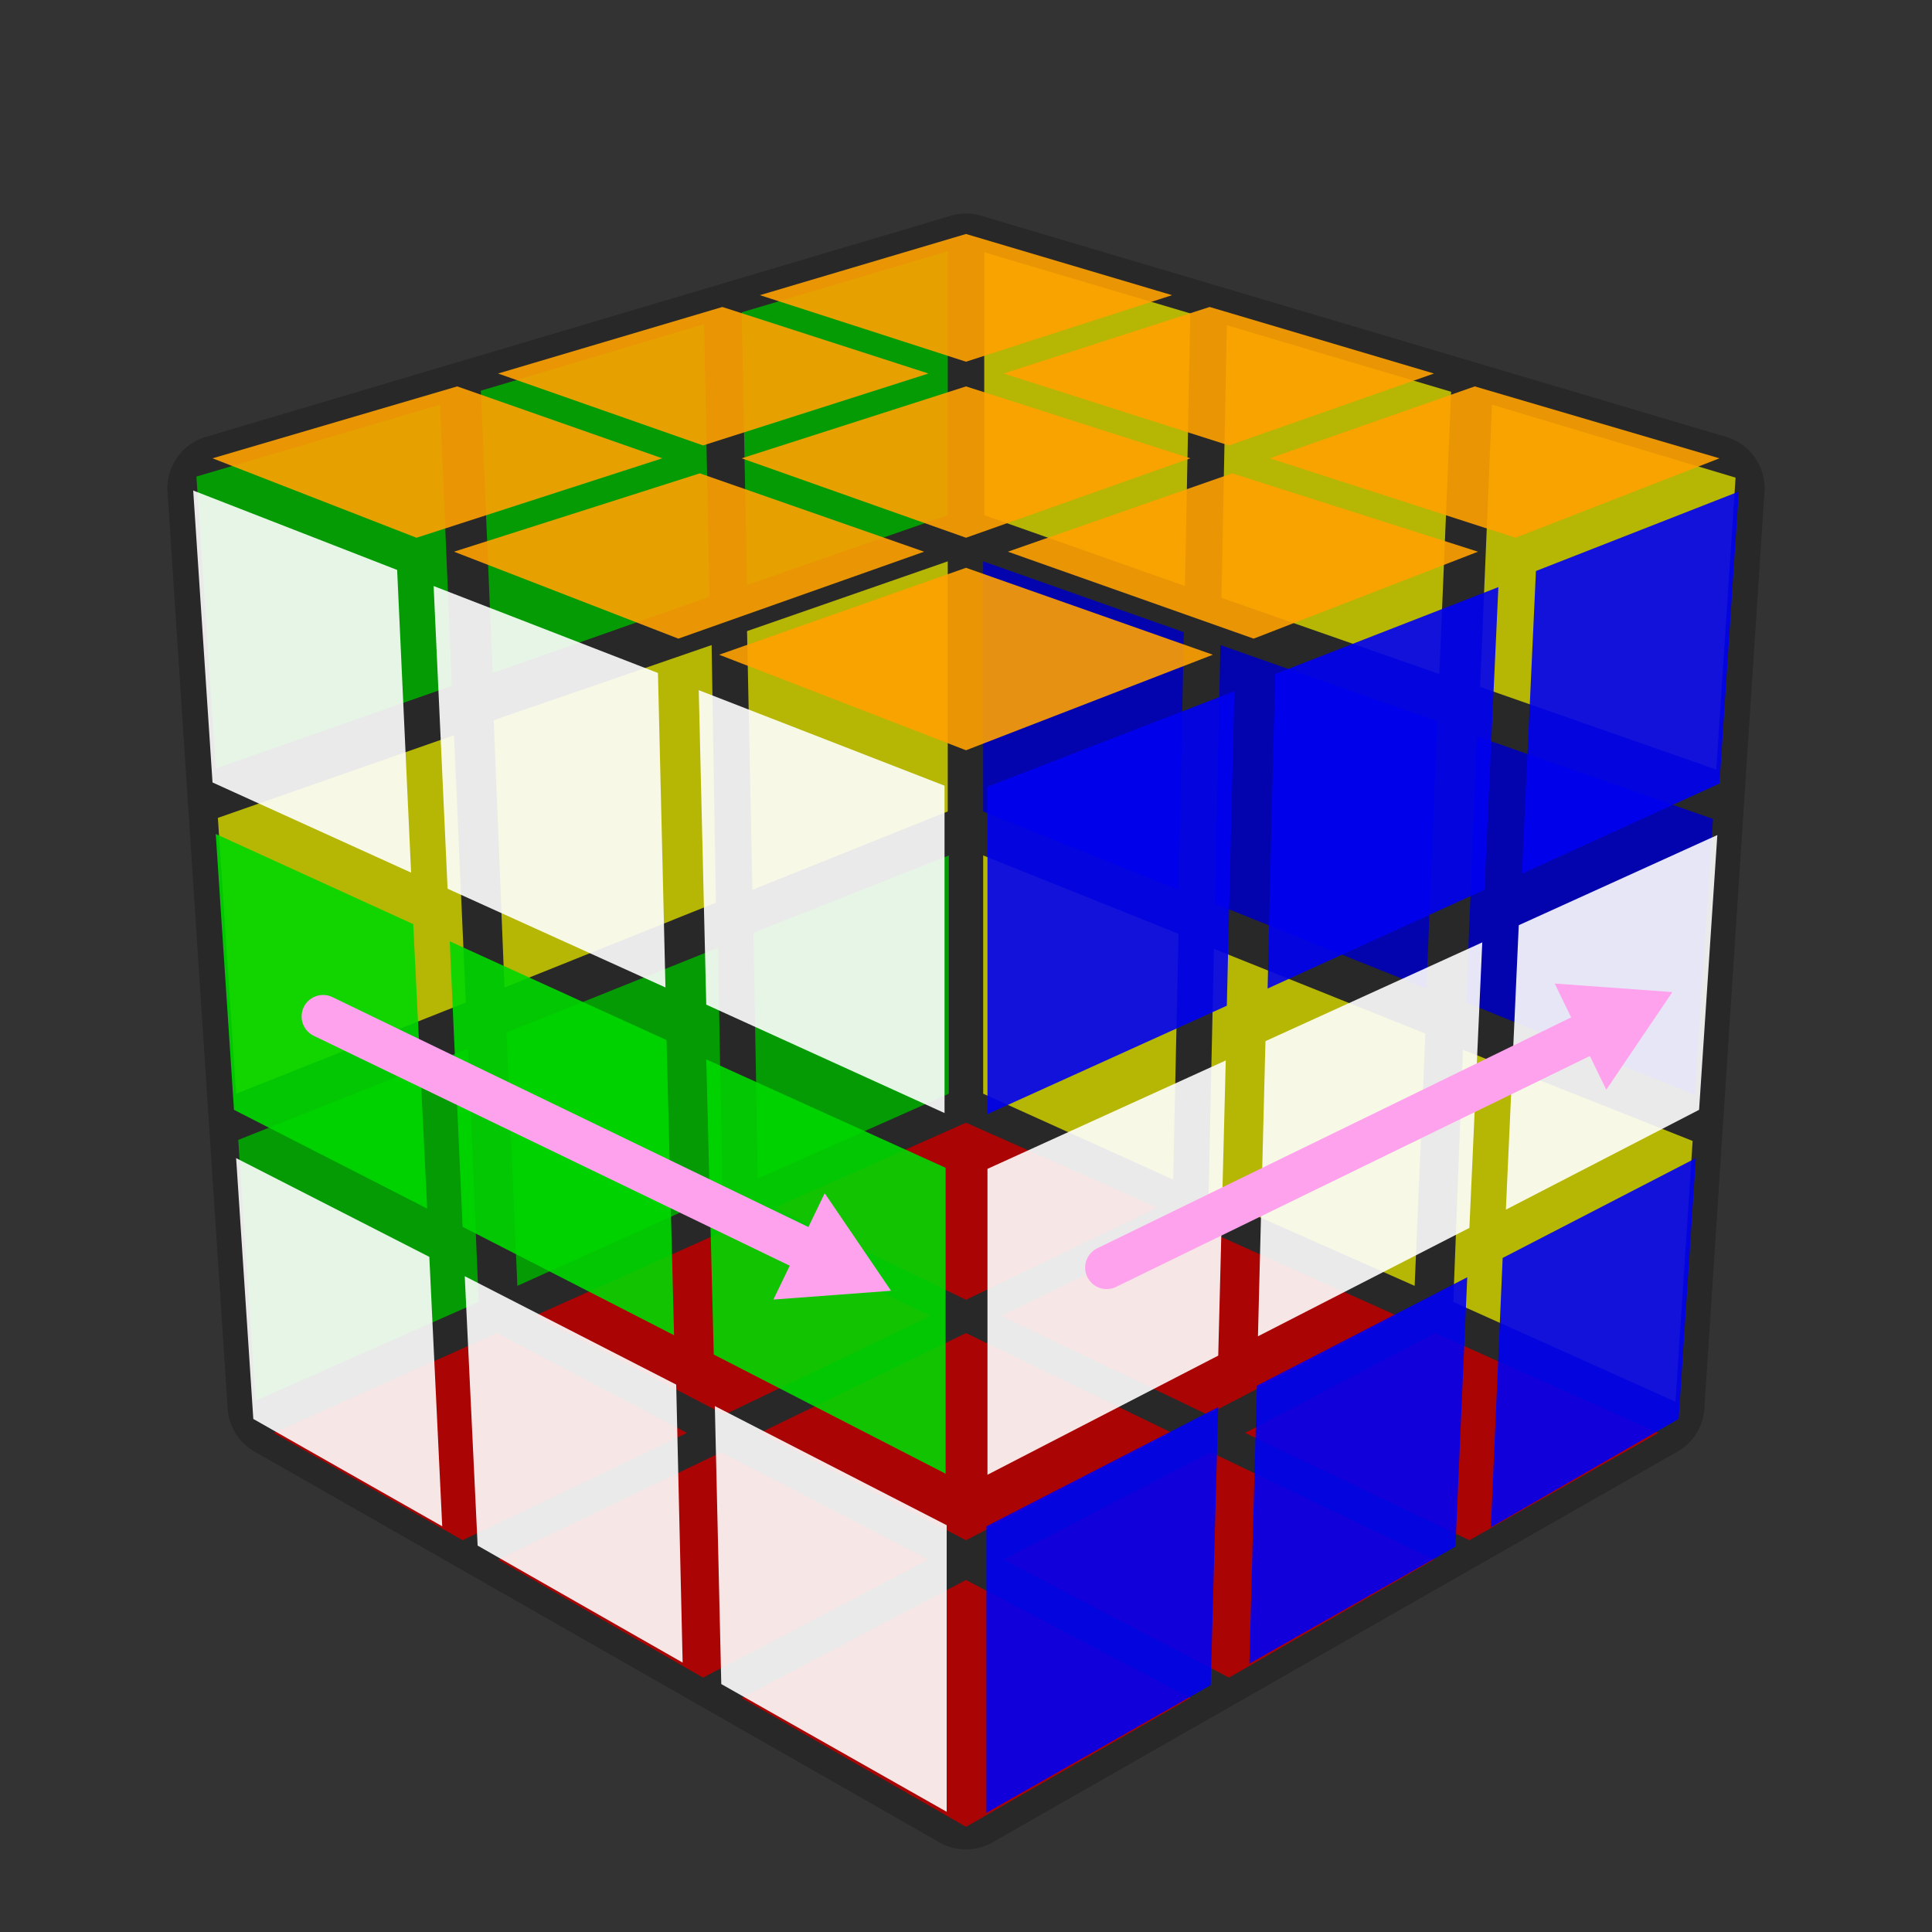 <?xml version='1.0' standalone='no'?>
<!DOCTYPE svg PUBLIC '-//W3C//DTD SVG 1.1//EN'
'http://www.w3.org/Graphics/SVG/1.1/DTD/svg11.dtd'>

<svg version='1.1' xmlns='http://www.w3.org/2000/svg'
	width='1000' height='1000'
	viewBox='-0.9 -0.9 1.8 1.8'>
	<rect x="-0.9" y="-0.9" width="1.8" height="1.8" fill="#333333" stroke="none"/>
	<rect fill='none' x='-0.9' y='-0.9' width='1.8' height='1.8'/>
	<g style='opacity:0.9;stroke-opacity:0.5;stroke-width:0;stroke-linejoin:round'>
		<polygon fill='#00D800' stroke='#000000'  points='-0.016,0.119 -0.016,-0.103 -0.198,-0.031 -0.194,0.198'/>
		<polygon fill='#FEFE00' stroke='#000000'  points='-0.017,-0.144 -0.017,-0.377 -0.204,-0.312 -0.199,-0.071'/>
		<polygon fill='#00D800' stroke='#000000'  points='-0.017,-0.42 -0.017,-0.666 -0.209,-0.609 -0.204,-0.355'/>
		<polygon fill='#00D800' stroke='#000000'  points='-0.227,0.212 -0.231,-0.017 -0.428,0.062 -0.418,0.298'/>
		<polygon fill='#FEFE00' stroke='#000000'  points='-0.233,-0.059 -0.237,-0.299 -0.44,-0.229 -0.43,0.02'/>
		<polygon fill='#00D800' stroke='#000000'  points='-0.239,-0.344 -0.244,-0.598 -0.452,-0.536 -0.441,-0.273'/>
		<polygon fill='#00D800' stroke='#000000'  points='-0.454,0.313 -0.464,0.077 -0.678,0.162 -0.662,0.405'/>
		<polygon fill='#FEFE00' stroke='#000000'  points='-0.466,0.034 -0.477,-0.215 -0.697,-0.138 -0.68,0.119'/>
		<polygon fill='#00D800' stroke='#000000'  points='-0.479,-0.261 -0.49,-0.523 -0.717,-0.456 -0.699,-0.184'/>
		<polygon fill='#FEFE00' stroke='#000000'  points='0.017,-0.665 0.017,-0.42 0.204,-0.354 0.209,-0.608'/>
		<polygon fill='#0000F2' stroke='#000000'  points='0.016,-0.377 0.016,-0.144 0.198,-0.071 0.203,-0.311'/>
		<polygon fill='#FEFE00' stroke='#000000'  points='0.016,-0.103 0.016,0.119 0.193,0.199 0.198,-0.03'/>
		<polygon fill='#FEFE00' stroke='#000000'  points='0.243,-0.597 0.238,-0.343 0.441,-0.272 0.452,-0.535'/>
		<polygon fill='#0000F2' stroke='#000000'  points='0.237,-0.299 0.232,-0.058 0.429,0.021 0.439,-0.228'/>
		<polygon fill='#FEFE00' stroke='#000000'  points='0.231,-0.016 0.226,0.213 0.418,0.298 0.428,0.063'/>
		<polygon fill='#FEFE00' stroke='#000000'  points='0.49,-0.523 0.479,-0.26 0.699,-0.183 0.717,-0.455'/>
		<polygon fill='#0000F2' stroke='#000000'  points='0.476,-0.214 0.466,0.034 0.679,0.12 0.696,-0.137'/>
		<polygon fill='#FEFE00' stroke='#000000'  points='0.463,0.078 0.454,0.313 0.661,0.406 0.677,0.163'/>
		<polygon fill='#EE0000' stroke='#000000'  points='0.645,0.435 0.437,0.342 0.26,0.435 0.469,0.535'/>
		<polygon fill='#EE0000' stroke='#000000'  points='0.402,0.326 0.21,0.24 0.033,0.326 0.225,0.418'/>
		<polygon fill='#EE0000' stroke='#000000'  points='0.178,0.225 5.96659859018E-17,0.146 -0.178,0.225 4.03217919688E-17,0.311'/>
		<polygon fill='#EE0000' stroke='#000000'  points='0.436,0.553 0.228,0.453 0.035,0.553 0.245,0.663'/>
		<polygon fill='#EE0000' stroke='#000000'  points='0.192,0.435 3.19951192841E-17,0.342 -0.192,0.435 2.11451420401E-17,0.535'/>
		<polygon fill='#EE0000' stroke='#000000'  points='-0.033,0.326 -0.21,0.24 -0.402,0.326 -0.225,0.418'/>
		<polygon fill='#EE0000' stroke='#000000'  points='0.209,0.682 1.69818056977E-17,0.572 -0.209,0.682 -8.80140423681E-18,0.802'/>
		<polygon fill='#EE0000' stroke='#000000'  points='-0.035,0.553 -0.228,0.453 -0.436,0.553 -0.245,0.663'/>
		<polygon fill='#EE0000' stroke='#000000'  points='-0.26,0.435 -0.437,0.342 -0.645,0.435 -0.469,0.535'/>
	</g>
	<g style='stroke-width:0.1;stroke-linejoin:round;opacity:0.12'>
		<polygon fill='#000000' stroke='#000000' points='5.21710803086E-17,0.124 8.19325557795E-18,-0.651 -0.694,-0.445 -0.638,0.409'/>
		<polygon fill='#000000' stroke='#000000' points='8.19325557795E-18,-0.651 5.21710803086E-17,0.124 0.638,0.409 0.694,-0.445'/>
		<polygon fill='#000000' stroke='#000000' points='0.638,0.409 5.21710803086E-17,0.124 -0.638,0.409 -9.73331762659E-18,0.773'/>
	</g>
	<g style='stroke-width:0.1;stroke-linejoin:round;opacity:0.12'>
		<polygon fill='#000000' stroke='#000000' points='8.19325557795E-18,-0.651 0.694,-0.445 -7.36079990428E-17,-0.175 -0.694,-0.445'/>
		<polygon fill='#000000' stroke='#000000' points='-7.36079990428E-17,-0.175 -9.73331762659E-18,0.773 -0.638,0.409 -0.694,-0.445'/>
		<polygon fill='#000000' stroke='#000000' points='0.694,-0.445 0.638,0.409 -9.73331762659E-18,0.773 -7.36079990428E-17,-0.175'/>
	</g>
	<g style='opacity:0.9;stroke-opacity:0.5;stroke-width:0;stroke-linejoin:round'>
		<polygon fill='#FFA100' stroke='#000000'  points='6.56550119306E-18,-0.682 0.192,-0.625 -1.78094177857E-17,-0.563 -0.192,-0.625'/>
		<polygon fill='#FFA100' stroke='#000000'  points='0.227,-0.614 0.436,-0.552 0.245,-0.485 0.035,-0.552'/>
		<polygon fill='#FFA100' stroke='#000000'  points='0.474,-0.54 0.702,-0.473 0.512,-0.399 0.283,-0.473'/>
		<polygon fill='#FFA100' stroke='#000000'  points='-0.227,-0.614 -0.035,-0.552 -0.245,-0.485 -0.436,-0.552'/>
		<polygon fill='#FFA100' stroke='#000000'  points='-2.13750547137E-17,-0.54 0.209,-0.473 -3.74106875849E-17,-0.399 -0.209,-0.473'/>
		<polygon fill='#FFA100' stroke='#000000'  points='0.248,-0.459 0.477,-0.386 0.268,-0.305 0.039,-0.386'/>
		<polygon fill='#FFA100' stroke='#000000'  points='-0.474,-0.54 -0.283,-0.473 -0.512,-0.399 -0.702,-0.473'/>
		<polygon fill='#FFA100' stroke='#000000'  points='-0.248,-0.459 -0.039,-0.386 -0.268,-0.305 -0.477,-0.386'/>
		<polygon fill='#FFA100' stroke='#000000'  points='-4.17866552871E-17,-0.371 0.23,-0.29 -7.5345323041E-17,-0.201 -0.23,-0.29'/>
		<polygon fill='#FFFFFF' stroke='#000000'  points='-0.02,-0.168 -0.02,0.137 -0.242,0.036 -0.249,-0.257'/>
		<polygon fill='#00D800' stroke='#000000'  points='-0.019,0.188 -0.019,0.473 -0.235,0.362 -0.242,0.087'/>
		<polygon fill='#FFFFFF' stroke='#000000'  points='-0.018,0.521 -0.018,0.788 -0.228,0.669 -0.234,0.41'/>
		<polygon fill='#FFFFFF' stroke='#000000'  points='-0.287,-0.273 -0.28,0.02 -0.483,-0.072 -0.496,-0.354'/>
		<polygon fill='#00D800' stroke='#000000'  points='-0.279,0.069 -0.272,0.344 -0.469,0.243 -0.481,-0.023'/>
		<polygon fill='#FFFFFF' stroke='#000000'  points='-0.27,0.39 -0.264,0.649 -0.455,0.54 -0.467,0.289'/>
		<polygon fill='#FFFFFF' stroke='#000000'  points='-0.53,-0.369 -0.517,-0.087 -0.702,-0.171 -0.72,-0.443'/>
		<polygon fill='#00D800' stroke='#000000'  points='-0.515,-0.039 -0.502,0.226 -0.682,0.134 -0.699,-0.123'/>
		<polygon fill='#FFFFFF' stroke='#000000'  points='-0.5,0.271 -0.488,0.522 -0.664,0.422 -0.68,0.179'/>
		<polygon fill='#0000F2' stroke='#000000'  points='0.72,-0.442 0.702,-0.17 0.518,-0.086 0.531,-0.368'/>
		<polygon fill='#FFFFFF' stroke='#000000'  points='0.7,-0.122 0.683,0.134 0.503,0.227 0.515,-0.038'/>
		<polygon fill='#0000F2' stroke='#000000'  points='0.68,0.179 0.664,0.422 0.489,0.523 0.5,0.272'/>
		<polygon fill='#0000F2' stroke='#000000'  points='0.496,-0.353 0.483,-0.071 0.281,0.021 0.288,-0.272'/>
		<polygon fill='#FFFFFF' stroke='#000000'  points='0.481,-0.022 0.469,0.244 0.272,0.345 0.279,0.07'/>
		<polygon fill='#0000F2' stroke='#000000'  points='0.467,0.29 0.456,0.541 0.264,0.65 0.271,0.391'/>
		<polygon fill='#0000F2' stroke='#000000'  points='0.25,-0.256 0.243,0.037 0.02,0.138 0.02,-0.167'/>
		<polygon fill='#FFFFFF' stroke='#000000'  points='0.242,0.088 0.235,0.363 0.02,0.474 0.02,0.189'/>
		<polygon fill='#0000F2' stroke='#000000'  points='0.235,0.411 0.228,0.67 0.019,0.789 0.019,0.522'/>
	</g>
	<g style='opacity:1;stroke-opacity:1;stroke-width:0.04;stroke-linecap:round'>
		<path d="M -0.599,0.047 L -0.127,0.275"
			style="fill:none;stroke:#FFA2ED;stroke-opacity:1" />
		<path transform=" translate(-0.127,0.275) scale(0.011) rotate(25.755)"
			d="M 5.77,0.0 L -2.88,5.0 L -2.88,-5.0 L 5.77,0.0 z"
			style="fill:#FFA2ED;stroke-width:0;stroke-linejoin:round"/>
		<path d="M 0.131,0.281 L 0.601,0.052"
			style="fill:none;stroke:#FFA2ED;stroke-opacity:1" />
		<path transform=" translate(0.601,0.052) scale(0.011) rotate(-25.884)"
			d="M 5.77,0.0 L -2.88,5.0 L -2.88,-5.0 L 5.77,0.0 z"
			style="fill:#FFA2ED;stroke-width:0;stroke-linejoin:round"/>
	</g>
</svg>
